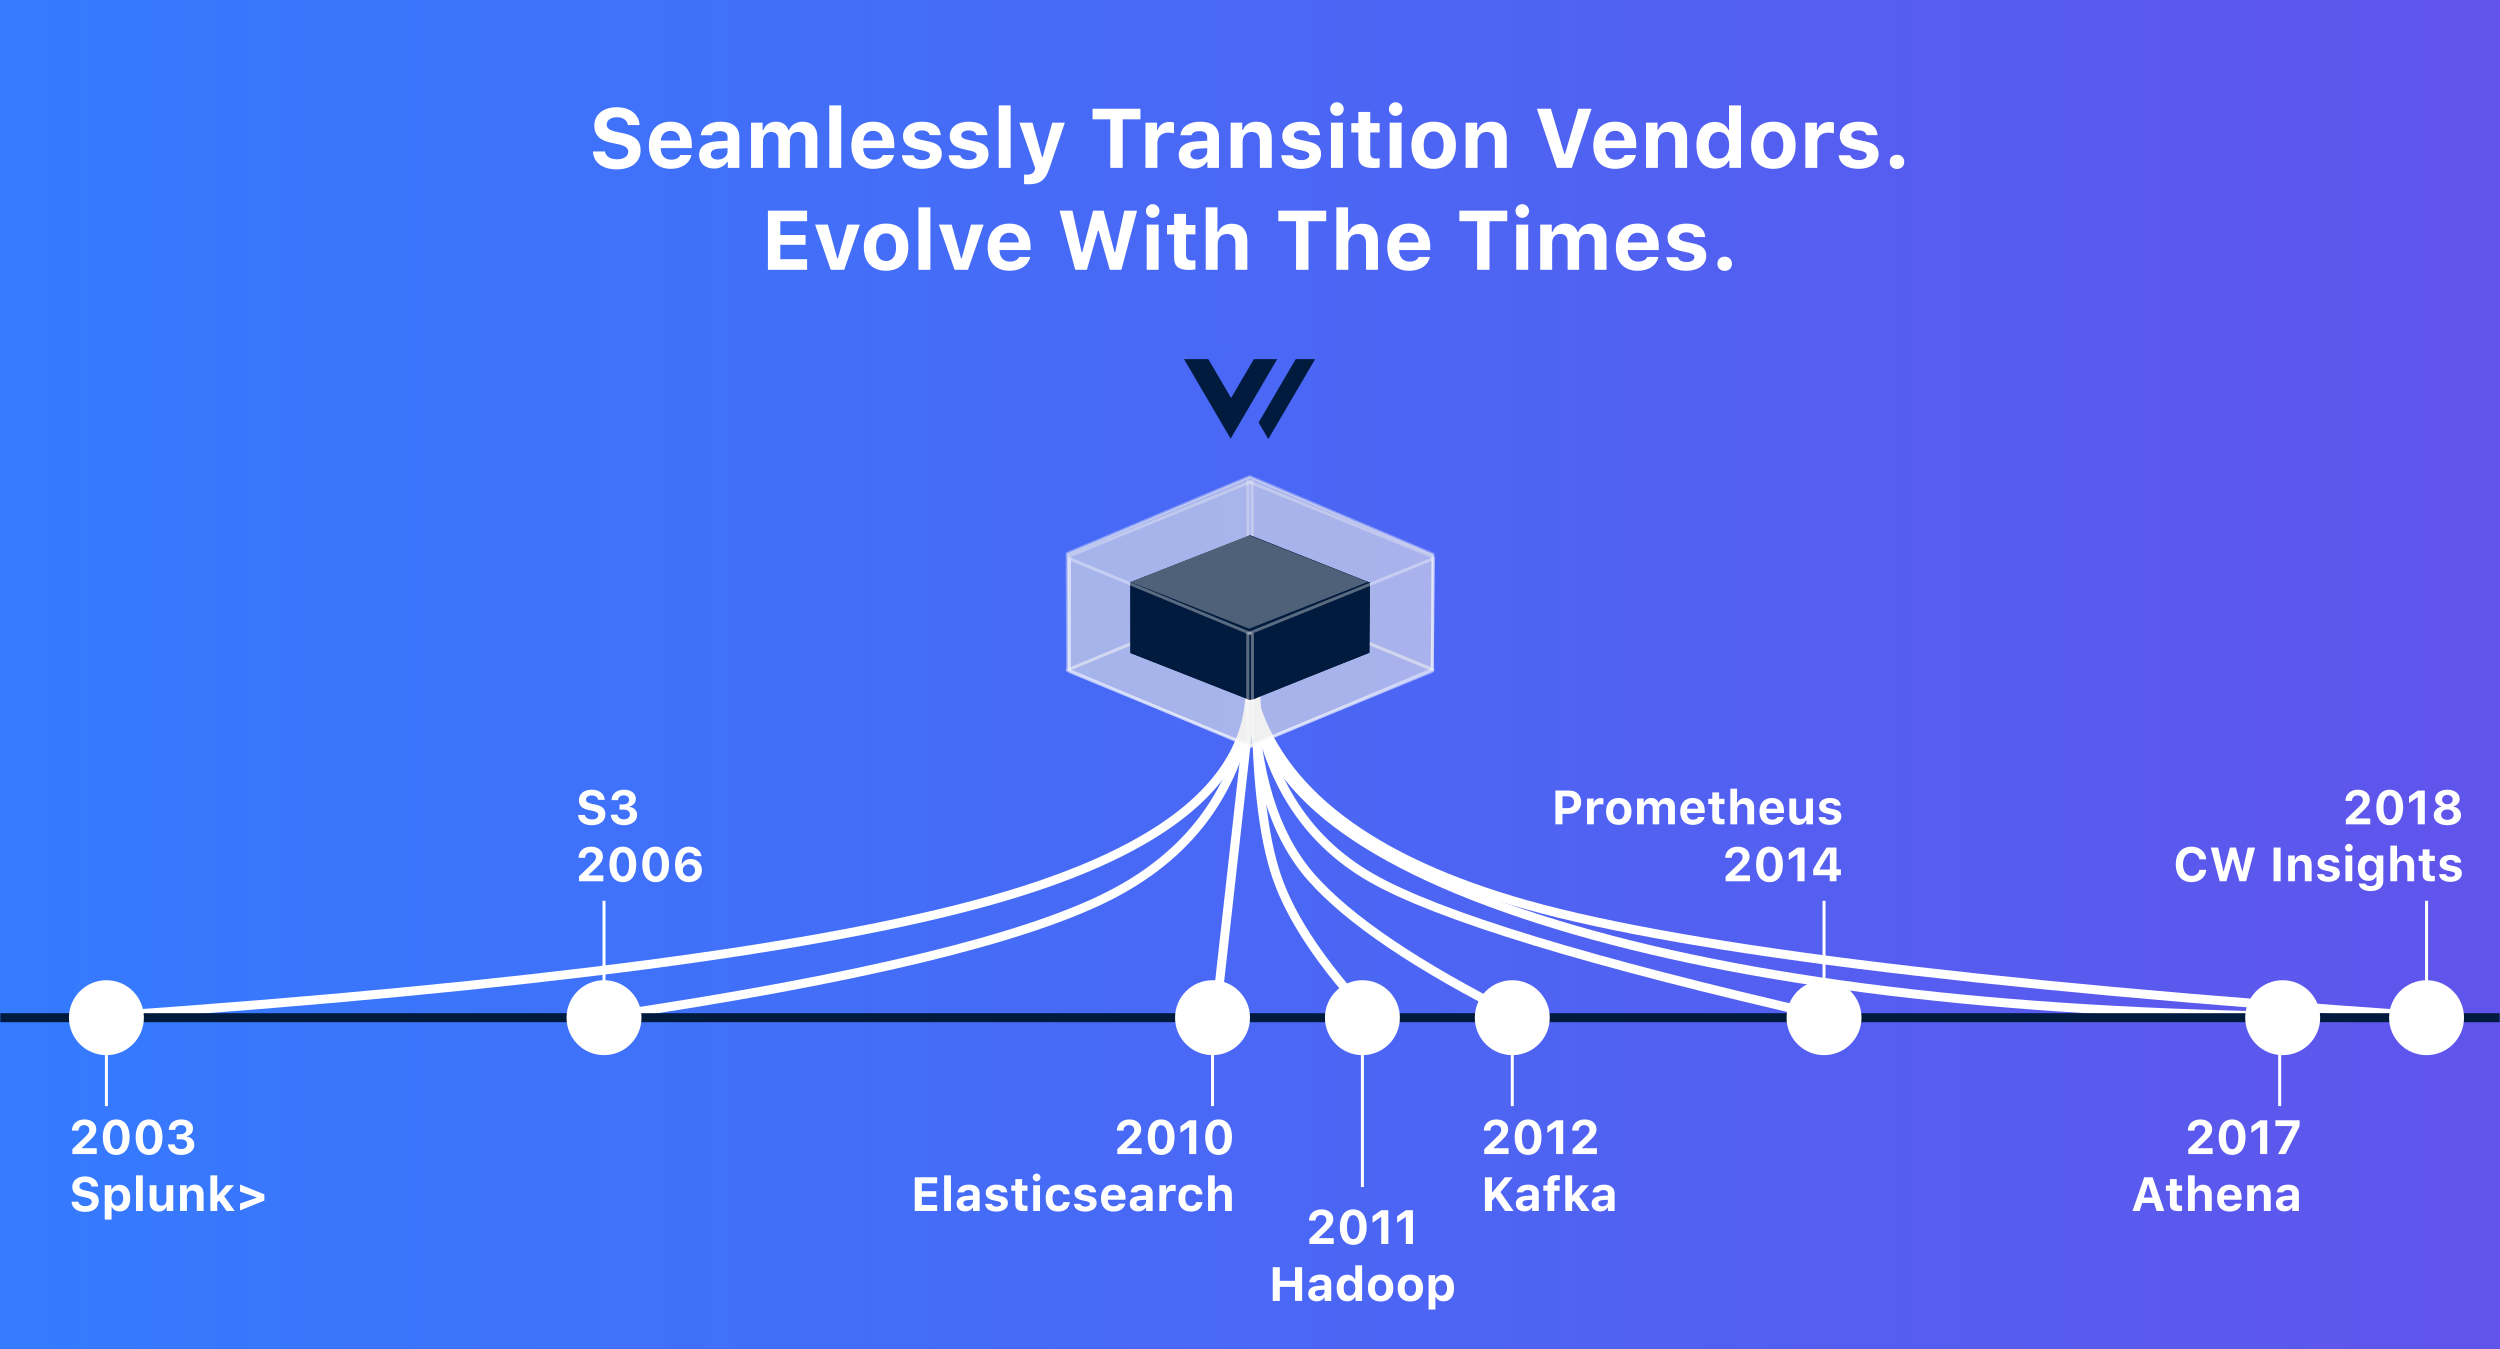 <?xml version="1.0" encoding="UTF-8"?>
<svg width="834px" height="450px" viewBox="0 0 834 450" version="1.1" xmlns="http://www.w3.org/2000/svg" xmlns:xlink="http://www.w3.org/1999/xlink">
    <rect x="0" y="0" width="834" height="450" fill="#333333" stroke="none"/>
    <!-- Generator: Sketch 54.1 (76490) - https://sketchapp.com -->
    <title>Lock-In</title>
    <desc>Created with Sketch.</desc>
    <defs>
        <linearGradient x1="-1.11022302e-14%" y1="50%" x2="100%" y2="50%" id="linearGradient-1">
            <stop stop-color="#347BFF" offset="0%"></stop>
            <stop stop-color="#6054EB" offset="100%"></stop>
        </linearGradient>
        <rect id="path-2" x="0" y="0" width="834" height="450"></rect>
        <linearGradient x1="-1.11022302e-14%" y1="50%" x2="100%" y2="50%" id="linearGradient-4">
            <stop stop-color="#4968F5" offset="0%"></stop>
            <stop stop-color="#4B67F5" offset="100%"></stop>
        </linearGradient>
        <linearGradient x1="-1.11022302e-14%" y1="50%" x2="100%" y2="50%" id="linearGradient-5">
            <stop stop-color="#4968F5" offset="0%"></stop>
            <stop stop-color="#4B67F5" offset="100%"></stop>
        </linearGradient>
        <polygon id="path-6" points="15.69 0.028 23.628 13.586 7.752 13.586"></polygon>
    </defs>
    <g id="Use-Cases:-Lock-In" stroke="none" stroke-width="1" fill="none" fill-rule="evenodd">
        <g id="Custom-Preset">
            <g id="Lock-In">
                <mask id="mask-3" fill="white">
                    <use xlink:href="#path-2"></use>
                </mask>
                <use id="Rectangle" fill="url(#linearGradient-1)" xlink:href="#path-2"></use>
                <g id="Connectors" mask="url(#mask-3)" fill="#FFFFFF" fill-rule="nonzero">
                    <g transform="translate(34.5, 229)">
                        <path d="M168.72,111.484 C251.997,99.123 307.893,85.653 336.51,71.012 C365.39,56.236 381.585,32.567 384.992,0.157 L385.149,-1.335 L382.165,-1.649 L382.008,-0.157 C378.707,31.246 363.12,54.028 335.143,68.341 C306.904,82.79 251.248,96.202 168.28,108.516 L166.796,108.736 L167.236,111.704 L168.72,111.484 Z" id="Line-14"></path>
                        <polygon id="Line-15" points="372.324 112.308 384.983 -1.008 382.002 -1.341 369.343 111.975"></polygon>
                        <path d="M423.599,108.979 C407.809,91.987 397.59,76.725 392.927,63.227 C388.252,49.694 385.933,28.604 386.001,0.004 L386.005,-1.496 L383.005,-1.504 L383.001,-0.004 C382.932,28.903 385.284,50.29 390.091,64.206 C394.91,78.156 405.351,93.749 421.401,111.021 L422.422,112.12 L424.62,110.078 L423.599,108.979 Z" id="Line-16"></path>
                        <path d="M472.174,108.66 C439.118,92.035 416.42,76.703 404.105,62.725 C391.902,48.874 385.512,27.972 385,-0.027 L384.972,-1.527 L381.973,-1.472 L382,0.027 C382.524,28.679 389.121,50.255 401.854,64.708 C414.475,79.034 437.457,94.557 470.826,111.34 L472.166,112.014 L473.514,109.334 L472.174,108.66 Z" id="Line-17"></path>
                        <path d="M382.013,0.198 C386.014,30.31 399.361,51.964 422.024,65.016 C444.439,77.925 495.106,93.381 574.166,111.462 L575.628,111.797 L576.297,108.872 L574.834,108.538 C496.071,90.524 445.586,75.124 423.521,62.417 C401.705,49.852 388.87,29.029 384.987,-0.198 L384.789,-1.684 L381.816,-1.289 L382.013,0.198 Z" id="Line-18"></path>
                        <path d="M382.002,0.072 C383.566,32.773 415.853,59.035 478.492,79.065 C540.757,98.975 623.746,109.781 727.475,111.5 L728.975,111.525 L729.025,108.525 L727.525,108.5 C624.065,106.786 541.353,96.016 479.405,76.208 C417.831,56.518 386.486,31.022 384.998,-0.072 L384.927,-1.57 L381.93,-1.427 L382.002,0.072 Z" id="Line-19"></path>
                        <path d="M381.037,0.332 C388.52,33.295 418.149,57.47 469.681,72.922 C520.887,88.276 622.761,101.124 775.398,111.497 L776.895,111.598 L777.098,108.605 L775.602,108.503 C623.184,98.146 521.466,85.318 470.542,70.048 C419.944,54.876 391.165,31.395 383.963,-0.332 L383.631,-1.795 L380.705,-1.131 L381.037,0.332 Z" id="Line-20"></path>
                        <path d="M0.604,111.496 C142.428,101.665 241.747,88.571 298.62,72.194 C355.941,55.687 384.56,31.663 383.992,-0.027 L383.965,-1.527 L380.965,-1.473 L380.992,0.027 C381.53,29.992 353.958,53.136 297.79,69.311 C241.174,85.614 142.023,98.686 0.396,108.504 L-1.1,108.607 L-0.893,111.6 L0.604,111.496 Z" id="Line-13"></path>
                    </g>
                </g>
                <g id="Box" mask="url(#mask-3)">
                    <g transform="translate(356, 159)">
                        <polygon id="Stroke-1" stroke-opacity="0.352" stroke="#FFFFFF" stroke-width="1" fill="none" stroke-linecap="round" stroke-linejoin="round" points="0 64.567 61.044 90 122.087 64.567 61.044 39.13"></polygon>
                        <polygon id="Stroke-7" stroke-opacity="0.352" stroke="#FFFFFF" stroke-width="1" fill="none" stroke-linecap="round" stroke-linejoin="round" points="60.261 1.565 122.087 26.772 121.787 64.174 60.388 39.24"></polygon>
                        <polygon id="Stroke-9" stroke-opacity="0.352" stroke="#FFFFFF" stroke-width="1" fill="none" stroke-linecap="round" stroke-linejoin="round" points="0.783 26.449 0.783 64.174 61.826 39.206 61.699 1.565"></polygon>
                        <polygon id="Fill-11" stroke="none" fill-opacity="0.6" fill="#E6E6E6" fill-rule="evenodd" points="0.126 64.372 0 25.644 60.915 0 122.087 25.902 121.886 64.282 60.915 90"></polygon>
                        <polygon id="Stroke-13" stroke-opacity="0.352" stroke="#FFFFFF" stroke-width="1" fill="none" stroke-linecap="round" stroke-linejoin="round" points="0.126 64.372 0 25.644 60.915 0 122.087 25.902 121.886 64.282 60.915 90"></polygon>
                        <g id="Vector" stroke="none" stroke-width="1" fill="none" fill-rule="evenodd" transform="translate(21.13, 19.565)">
                            <polygon id="Fill-21" fill="#001B3D" points="0 39.303 39.569 54.888 79.138 39.303 39.569 23.717"></polygon>
                            <polygon id="Fill-22" fill="#001B3D" points="0 15.585 0 39.247 40.601 54.888 40.601 31.428"></polygon>
                            <polygon id="Fill-23" fill="#001B3D" points="40.601 31.306 79.826 15.585 79.633 39.167 40.601 54.888"></polygon>
                            <polygon id="Fill-24" fill="#001B3D" points="39.913 0 79.826 15.823 79.632 39.302 39.995 23.65"></polygon>
                            <polygon id="Fill-25" fill="#001B3D" points="0 15.62 0 39.302 39.913 23.629 39.83 0"></polygon>
                            <polygon id="Fill-26" fill="#001B3D" points="0.083 39.258 0 15.639 39.829 0 79.826 15.797 79.695 39.203 39.829 54.888"></polygon>
                            <polygon id="Fill-21-Copy" fill-opacity="0.307" fill="#FFFFFF" points="0 15.586 39.569 31.171 79.138 15.586 39.569 0"></polygon>
                        </g>
                        <polygon id="Stroke-3" stroke-opacity="0.352" stroke="#FFFFFF" stroke-width="1" fill="none" stroke-linecap="round" stroke-linejoin="round" points="0.783 27.391 0.783 65.084 61.826 90 61.826 52.629"></polygon>
                        <polygon id="Stroke-5" stroke-opacity="0.352" stroke="#FFFFFF" stroke-width="1" fill="none" stroke-linecap="round" stroke-linejoin="round" points="60.261 52.435 122.087 27.391 121.786 64.957 60.261 90"></polygon>
                    </g>
                </g>
                <g id="Timeline" mask="url(#mask-3)">
                    <g transform="translate(-17, 263)">
                        <polygon id="Line-11" fill="#001B3D" fill-rule="nonzero" points="0 78 949 78 949 75 0 75"></polygon>
                        <polygon id="Line-21" fill="#FFFFFF" fill-rule="nonzero" points="52 78.5 52 106 53 106 53 78.5"></polygon>
                        <polygon id="Line-21-Copy" fill="#FFFFFF" fill-rule="nonzero" points="421 78.5 421 106 422 106 422 78.5"></polygon>
                        <polygon id="Line-21-Copy" fill="#FFFFFF" fill-rule="nonzero" points="521 78.5 521 106 522 106 522 78.5"></polygon>
                        <polygon id="Line-21-Copy" fill="#FFFFFF" fill-rule="nonzero" points="777 78.5 777 106 778 106 778 78.5"></polygon>
                        <polygon id="Line-21-Copy" fill="#FFFFFF" fill-rule="nonzero" points="625 37.5 625 67 626 67 626 37.5"></polygon>
                        <polygon id="Line-21-Copy" fill="#FFFFFF" fill-rule="nonzero" points="826 37.5 826 67 827 67 827 37.5"></polygon>
                        <polygon id="Line-21-Copy" fill="#FFFFFF" fill-rule="nonzero" points="471 78.5 471 133 472 133 472 78.5"></polygon>
                        <polygon id="Line-21" fill="#FFFFFF" fill-rule="nonzero" points="218 37.5 218 65 219 65 219 37.5"></polygon>
                        <circle id="Oval" fill="#FFFFFF" fill-rule="evenodd" cx="218.5" cy="76.5" r="12.5"></circle>
                        <circle id="Oval-Copy-4" fill="#FFFFFF" fill-rule="evenodd" cx="421.5" cy="76.5" r="12.5"></circle>
                        <circle id="Oval-Copy-4" fill="#FFFFFF" fill-rule="evenodd" cx="471.5" cy="76.5" r="12.5"></circle>
                        <circle id="Oval-Copy-5" fill="#FFFFFF" fill-rule="evenodd" cx="521.5" cy="76.5" r="12.5"></circle>
                        <circle id="Oval-Copy-5" fill="#FFFFFF" fill-rule="evenodd" cx="625.5" cy="76.5" r="12.5"></circle>
                        <circle id="Oval-Copy-5" fill="#FFFFFF" fill-rule="evenodd" cx="778.5" cy="76.5" r="12.5"></circle>
                        <circle id="Oval-Copy-5" fill="#FFFFFF" fill-rule="evenodd" cx="826.5" cy="76.5" r="12.5"></circle>
                        <circle id="Oval-Copy-3" fill="#FFFFFF" fill-rule="evenodd" cx="52.5" cy="76.5" r="12.5"></circle>
                        <path d="M535.883,0.727 L540.586,0.727 C542.906,0.727 544.492,2.281 544.492,4.625 C544.492,6.945 542.844,8.5 540.469,8.5 L538.242,8.5 L538.242,12 L535.883,12 L535.883,0.727 Z M538.242,2.664 L538.242,6.586 L539.953,6.586 C541.305,6.586 542.094,5.898 542.094,4.633 C542.094,3.352 541.32,2.664 539.961,2.664 L538.242,2.664 Z M546.438,12 L546.438,3.383 L548.641,3.383 L548.641,4.758 L548.781,4.758 C549.008,3.898 549.898,3.242 550.992,3.242 C551.305,3.242 551.688,3.281 551.883,3.352 L551.883,5.422 C551.703,5.352 551.172,5.281 550.805,5.281 C549.562,5.281 548.711,6.016 548.711,7.227 L548.711,12 L546.438,12 Z M557.023,12.188 C554.375,12.188 552.781,10.508 552.781,7.688 C552.781,4.898 554.398,3.195 557.023,3.195 C559.648,3.195 561.266,4.891 561.266,7.688 C561.266,10.508 559.672,12.188 557.023,12.188 Z M557.023,10.328 C558.234,10.328 558.93,9.359 558.93,7.688 C558.93,6.031 558.227,5.055 557.023,5.055 C555.812,5.055 555.117,6.031 555.117,7.688 C555.117,9.367 555.805,10.328 557.023,10.328 Z M563.117,12 L563.117,3.383 L565.32,3.383 L565.32,4.789 L565.461,4.789 C565.812,3.805 566.711,3.195 567.844,3.195 C569.055,3.195 569.883,3.789 570.227,4.789 L570.367,4.789 C570.766,3.828 571.758,3.195 572.961,3.195 C574.68,3.195 575.75,4.312 575.75,6.086 L575.75,12 L573.477,12 L573.477,6.688 C573.477,5.664 573,5.156 572.039,5.156 C571.117,5.156 570.523,5.812 570.523,6.727 L570.523,12 L568.336,12 L568.336,6.594 C568.336,5.68 567.805,5.156 566.914,5.156 C566.023,5.156 565.391,5.852 565.391,6.812 L565.391,12 L563.117,12 Z M581.68,4.938 C580.625,4.938 579.883,5.672 579.805,6.789 L583.477,6.789 C583.43,5.648 582.742,4.938 581.68,4.938 Z M583.523,9.547 L585.641,9.547 C585.305,11.164 583.812,12.188 581.703,12.188 C579.078,12.188 577.531,10.531 577.531,7.734 C577.531,4.93 579.109,3.195 581.672,3.195 C584.211,3.195 585.711,4.812 585.711,7.547 L585.711,8.242 L579.797,8.242 L579.797,8.359 C579.828,9.641 580.578,10.438 581.766,10.438 C582.664,10.438 583.281,10.117 583.523,9.547 Z M588.219,1.336 L590.492,1.336 L590.492,3.469 L592.281,3.469 L592.281,5.258 L590.492,5.258 L590.492,9.133 C590.492,9.883 590.836,10.227 591.609,10.227 C591.906,10.227 592.062,10.219 592.281,10.195 L592.281,11.93 C592,11.984 591.578,12.031 591.141,12.031 C589.047,12.031 588.219,11.352 588.219,9.672 L588.219,5.258 L586.875,5.258 L586.875,3.469 L588.219,3.469 L588.219,1.336 Z M594.25,12 L594.25,0.094 L596.484,0.094 L596.484,4.797 L596.625,4.797 C597.023,3.812 597.961,3.219 599.227,3.219 C601.078,3.219 602.18,4.383 602.18,6.453 L602.18,12 L599.906,12 L599.906,6.992 C599.906,5.797 599.352,5.18 598.32,5.18 C597.18,5.18 596.523,5.938 596.523,7.055 L596.523,12 L594.25,12 Z M608.109,4.938 C607.055,4.938 606.312,5.672 606.234,6.789 L609.906,6.789 C609.859,5.648 609.172,4.938 608.109,4.938 Z M609.953,9.547 L612.07,9.547 C611.734,11.164 610.242,12.188 608.133,12.188 C605.508,12.188 603.961,10.531 603.961,7.734 C603.961,4.93 605.539,3.195 608.102,3.195 C610.641,3.195 612.141,4.812 612.141,7.547 L612.141,8.242 L606.227,8.242 L606.227,8.359 C606.258,9.641 607.008,10.438 608.195,10.438 C609.094,10.438 609.711,10.117 609.953,9.547 Z M621.797,3.383 L621.797,12 L619.594,12 L619.594,10.617 L619.453,10.617 C619.047,11.617 618.242,12.188 616.938,12.188 C615.078,12.188 613.922,11 613.922,9 L613.922,3.383 L616.195,3.383 L616.195,8.414 C616.195,9.602 616.734,10.211 617.781,10.211 C618.914,10.211 619.523,9.5 619.523,8.352 L619.523,3.383 L621.797,3.383 Z M623.883,5.914 C623.883,4.281 625.32,3.195 627.469,3.195 C629.656,3.195 630.945,4.109 631.07,5.758 L628.969,5.758 C628.852,5.203 628.328,4.859 627.484,4.859 C626.672,4.859 626.07,5.227 626.07,5.773 C626.07,6.195 626.438,6.453 627.234,6.633 L628.852,6.984 C630.523,7.352 631.273,8.055 631.273,9.344 C631.273,11.062 629.734,12.188 627.477,12.188 C625.203,12.188 623.828,11.258 623.672,9.602 L625.891,9.602 C626.062,10.188 626.617,10.523 627.523,10.523 C628.406,10.523 629.016,10.156 629.016,9.602 C629.016,9.18 628.688,8.922 627.93,8.758 L626.367,8.406 C624.695,8.039 623.883,7.242 623.883,5.914 Z M592.531,23.172 C592.531,20.961 594.25,19.438 596.719,19.438 C599.109,19.438 600.641,20.82 600.641,22.727 C600.641,24.047 600.062,24.953 598.188,26.711 L595.844,28.898 L595.844,29.039 L600.797,29.039 L600.797,31 L592.664,31 L592.664,29.352 L596.617,25.57 C598.023,24.219 598.328,23.703 598.328,22.945 C598.328,22.047 597.688,21.336 596.586,21.336 C595.438,21.336 594.719,22.094 594.719,23.172 L592.531,23.172 Z M607.297,31.289 C604.508,31.289 602.82,29.086 602.82,25.344 C602.82,21.609 604.523,19.438 607.297,19.438 C610.062,19.438 611.773,21.609 611.773,25.352 C611.773,29.078 610.086,31.289 607.297,31.289 Z M607.297,29.367 C608.594,29.367 609.383,28.016 609.383,25.344 C609.383,22.688 608.586,21.367 607.297,21.367 C606.016,21.367 605.211,22.695 605.211,25.344 C605.211,28.016 606.008,29.367 607.297,29.367 Z M616.641,31 L616.641,22.023 L616.5,22.023 L613.734,23.93 L613.734,21.734 L616.648,19.727 L619,19.727 L619,31 L616.641,31 Z M627.391,31 L627.391,28.961 L621.875,28.961 L621.875,27.047 C623.297,24.516 624.828,22.039 626.336,19.727 L629.641,19.727 L629.641,27 L631.117,27 L631.117,28.961 L629.641,28.961 L629.641,31 L627.391,31 Z M623.992,26.945 L623.992,27.078 L627.445,27.078 L627.445,21.562 L627.32,21.562 C626.219,23.227 625.016,25.148 623.992,26.945 Z" id="Prometheus2014" fill="#FFFFFF" fill-rule="nonzero"></path>
                        <path d="M746.867,114.172 C746.867,111.961 748.586,110.438 751.055,110.438 C753.445,110.438 754.977,111.82 754.977,113.727 C754.977,115.047 754.398,115.953 752.523,117.711 L750.18,119.898 L750.18,120.039 L755.133,120.039 L755.133,122 L747,122 L747,120.352 L750.953,116.57 C752.359,115.219 752.664,114.703 752.664,113.945 C752.664,113.047 752.023,112.336 750.922,112.336 C749.773,112.336 749.055,113.094 749.055,114.172 L746.867,114.172 Z M761.633,122.289 C758.844,122.289 757.156,120.086 757.156,116.344 C757.156,112.609 758.859,110.438 761.633,110.438 C764.398,110.438 766.109,112.609 766.109,116.352 C766.109,120.078 764.422,122.289 761.633,122.289 Z M761.633,120.367 C762.93,120.367 763.719,119.016 763.719,116.344 C763.719,113.688 762.922,112.367 761.633,112.367 C760.352,112.367 759.547,113.695 759.547,116.344 C759.547,119.016 760.344,120.367 761.633,120.367 Z M770.977,122 L770.977,113.023 L770.836,113.023 L768.07,114.93 L768.07,112.734 L770.984,110.727 L773.336,110.727 L773.336,122 L770.977,122 Z M776.961,122 L781.766,112.797 L781.766,112.664 L776.078,112.664 L776.078,110.719 L784.141,110.719 L784.141,112.688 L779.43,122 L776.961,122 Z M736.453,141 L735.602,138.312 L731.641,138.312 L730.773,141 L728.406,141 L732.32,129.727 L735.094,129.727 L739.008,141 L736.453,141 Z M733.562,132.07 L732.148,136.492 L735.102,136.492 L733.703,132.07 L733.562,132.07 Z M740.883,130.336 L743.156,130.336 L743.156,132.469 L744.945,132.469 L744.945,134.258 L743.156,134.258 L743.156,138.133 C743.156,138.883 743.5,139.227 744.273,139.227 C744.57,139.227 744.727,139.219 744.945,139.195 L744.945,140.93 C744.664,140.984 744.242,141.031 743.805,141.031 C741.711,141.031 740.883,140.352 740.883,138.672 L740.883,134.258 L739.539,134.258 L739.539,132.469 L740.883,132.469 L740.883,130.336 Z M746.914,141 L746.914,129.094 L749.148,129.094 L749.148,133.797 L749.289,133.797 C749.688,132.812 750.625,132.219 751.891,132.219 C753.742,132.219 754.844,133.383 754.844,135.453 L754.844,141 L752.57,141 L752.57,135.992 C752.57,134.797 752.016,134.18 750.984,134.18 C749.844,134.18 749.188,134.938 749.188,136.055 L749.188,141 L746.914,141 Z M760.773,133.938 C759.719,133.938 758.977,134.672 758.898,135.789 L762.57,135.789 C762.523,134.648 761.836,133.938 760.773,133.938 Z M762.617,138.547 L764.734,138.547 C764.398,140.164 762.906,141.188 760.797,141.188 C758.172,141.188 756.625,139.531 756.625,136.734 C756.625,133.93 758.203,132.195 760.766,132.195 C763.305,132.195 764.805,133.812 764.805,136.547 L764.805,137.242 L758.891,137.242 L758.891,137.359 C758.922,138.641 759.672,139.438 760.859,139.438 C761.758,139.438 762.375,139.117 762.617,138.547 Z M766.664,141 L766.664,132.383 L768.867,132.383 L768.867,133.766 L769.008,133.766 C769.406,132.797 770.281,132.195 771.555,132.195 C773.469,132.195 774.5,133.367 774.5,135.43 L774.5,141 L772.227,141 L772.227,135.969 C772.227,134.781 771.719,134.156 770.641,134.156 C769.586,134.156 768.938,134.898 768.938,136.031 L768.938,141 L766.664,141 Z M779.812,139.422 C780.867,139.422 781.664,138.75 781.664,137.875 L781.664,137.242 L779.922,137.352 C778.945,137.422 778.469,137.773 778.469,138.391 C778.469,139.031 779.023,139.422 779.812,139.422 Z M779.062,141.133 C777.406,141.133 776.242,140.117 776.242,138.539 C776.242,136.977 777.438,136.07 779.578,135.945 L781.664,135.82 L781.664,135.117 C781.664,134.398 781.148,133.992 780.211,133.992 C779.391,133.992 778.844,134.273 778.656,134.789 L776.562,134.789 C776.711,133.195 778.172,132.195 780.336,132.195 C782.617,132.195 783.906,133.273 783.906,135.117 L783.906,141 L781.703,141 L781.703,139.875 L781.562,139.875 C781.117,140.664 780.18,141.133 779.062,141.133 Z" id="2017Athena" fill="#FFFFFF" fill-rule="nonzero"></path>
                        <path d="M799.445,4.172 C799.445,1.961 801.164,0.438 803.633,0.438 C806.023,0.438 807.555,1.82 807.555,3.727 C807.555,5.047 806.977,5.953 805.102,7.711 L802.758,9.898 L802.758,10.039 L807.711,10.039 L807.711,12 L799.578,12 L799.578,10.352 L803.531,6.57 C804.938,5.219 805.242,4.703 805.242,3.945 C805.242,3.047 804.602,2.336 803.5,2.336 C802.352,2.336 801.633,3.094 801.633,4.172 L799.445,4.172 Z M814.211,12.289 C811.422,12.289 809.734,10.086 809.734,6.344 C809.734,2.609 811.438,0.438 814.211,0.438 C816.977,0.438 818.688,2.609 818.688,6.352 C818.688,10.078 817,12.289 814.211,12.289 Z M814.211,10.367 C815.508,10.367 816.297,9.016 816.297,6.344 C816.297,3.688 815.5,2.367 814.211,2.367 C812.93,2.367 812.125,3.695 812.125,6.344 C812.125,9.016 812.922,10.367 814.211,10.367 Z M823.555,12 L823.555,3.023 L823.414,3.023 L820.648,4.93 L820.648,2.734 L823.562,0.727 L825.914,0.727 L825.914,12 L823.555,12 Z M833.445,12.289 C830.734,12.289 828.898,10.953 828.898,8.992 C828.898,7.578 829.875,6.445 831.383,6.109 L831.383,5.969 C830.156,5.688 829.352,4.711 829.352,3.516 C829.352,1.719 831.055,0.438 833.453,0.438 C835.844,0.438 837.547,1.719 837.547,3.516 C837.547,4.719 836.75,5.68 835.516,5.969 L835.516,6.109 C837.016,6.391 838.008,7.531 838.008,8.969 C838.008,10.945 836.156,12.289 833.445,12.289 Z M833.445,10.508 C834.688,10.508 835.547,9.797 835.547,8.773 C835.547,7.742 834.688,7.031 833.445,7.031 C832.211,7.031 831.352,7.742 831.352,8.773 C831.352,9.797 832.211,10.508 833.445,10.508 Z M833.445,5.289 C834.492,5.289 835.219,4.648 835.219,3.742 C835.219,2.828 834.492,2.188 833.445,2.188 C832.398,2.188 831.68,2.828 831.68,3.742 C831.68,4.648 832.406,5.289 833.445,5.289 Z M748.117,31.289 C744.852,31.289 742.828,29.031 742.828,25.359 C742.828,21.695 744.844,19.438 748.117,19.438 C750.789,19.438 752.836,21.211 753.008,23.664 L750.711,23.664 C750.484,22.367 749.461,21.516 748.117,21.516 C746.344,21.516 745.242,22.984 745.242,25.359 C745.242,27.734 746.344,29.211 748.125,29.211 C749.477,29.211 750.492,28.414 750.719,27.172 L753.016,27.172 C752.82,29.609 750.836,31.289 748.117,31.289 Z M761.828,23.539 L759.719,31 L757.492,31 L754.508,19.727 L756.961,19.727 L758.719,27.672 L758.844,27.672 L760.898,19.727 L762.891,19.727 L764.984,27.672 L765.109,27.672 L766.852,19.727 L769.289,19.727 L766.297,31 L764.086,31 L761.953,23.539 L761.828,23.539 Z M777.82,31 L775.461,31 L775.461,19.727 L777.82,19.727 L777.82,31 Z M780.328,31 L780.328,22.383 L782.531,22.383 L782.531,23.766 L782.672,23.766 C783.07,22.797 783.945,22.195 785.219,22.195 C787.133,22.195 788.164,23.367 788.164,25.43 L788.164,31 L785.891,31 L785.891,25.969 C785.891,24.781 785.383,24.156 784.305,24.156 C783.25,24.156 782.602,24.898 782.602,26.031 L782.602,31 L780.328,31 Z M790.172,24.914 C790.172,23.281 791.609,22.195 793.758,22.195 C795.945,22.195 797.234,23.109 797.359,24.758 L795.258,24.758 C795.141,24.203 794.617,23.859 793.773,23.859 C792.961,23.859 792.359,24.227 792.359,24.773 C792.359,25.195 792.727,25.453 793.523,25.633 L795.141,25.984 C796.812,26.352 797.562,27.055 797.562,28.344 C797.562,30.062 796.023,31.188 793.766,31.188 C791.492,31.188 790.117,30.258 789.961,28.602 L792.18,28.602 C792.352,29.188 792.906,29.523 793.812,29.523 C794.695,29.523 795.305,29.156 795.305,28.602 C795.305,28.18 794.977,27.922 794.219,27.758 L792.656,27.406 C790.984,27.039 790.172,26.242 790.172,24.914 Z M799.445,31 L799.445,22.383 L801.719,22.383 L801.719,31 L799.445,31 Z M800.586,21.094 C799.883,21.094 799.297,20.516 799.297,19.789 C799.297,19.062 799.883,18.492 800.586,18.492 C801.297,18.492 801.875,19.062 801.875,19.789 C801.875,20.516 801.297,21.094 800.586,21.094 Z M807.844,29.078 C809.078,29.078 809.812,28.133 809.812,26.617 C809.812,25.102 809.07,24.148 807.844,24.148 C806.617,24.148 805.906,25.102 805.906,26.609 C805.906,28.133 806.609,29.078 807.844,29.078 Z M807.812,34.266 C805.523,34.266 804.008,33.258 803.867,31.742 L806.117,31.742 C806.234,32.273 806.875,32.609 807.859,32.609 C809.078,32.609 809.789,32.047 809.789,31.078 L809.789,29.484 L809.648,29.484 C809.172,30.391 808.266,30.875 807.055,30.875 C804.906,30.875 803.57,29.211 803.57,26.617 C803.57,23.945 804.914,22.242 807.102,22.242 C808.266,22.242 809.258,22.82 809.719,23.766 L809.859,23.766 L809.859,22.383 L812.062,22.383 L812.062,30.969 C812.062,32.992 810.414,34.266 807.812,34.266 Z M814.422,31 L814.422,19.094 L816.656,19.094 L816.656,23.797 L816.797,23.797 C817.195,22.812 818.133,22.219 819.398,22.219 C821.25,22.219 822.352,23.383 822.352,25.453 L822.352,31 L820.078,31 L820.078,25.992 C820.078,24.797 819.523,24.18 818.492,24.18 C817.352,24.18 816.695,24.938 816.695,26.055 L816.695,31 L814.422,31 Z M825.203,20.336 L827.477,20.336 L827.477,22.469 L829.266,22.469 L829.266,24.258 L827.477,24.258 L827.477,28.133 C827.477,28.883 827.82,29.227 828.594,29.227 C828.891,29.227 829.047,29.219 829.266,29.195 L829.266,30.93 C828.984,30.984 828.562,31.031 828.125,31.031 C826.031,31.031 825.203,30.352 825.203,28.672 L825.203,24.258 L823.859,24.258 L823.859,22.469 L825.203,22.469 L825.203,20.336 Z M830.883,24.914 C830.883,23.281 832.32,22.195 834.469,22.195 C836.656,22.195 837.945,23.109 838.07,24.758 L835.969,24.758 C835.852,24.203 835.328,23.859 834.484,23.859 C833.672,23.859 833.07,24.227 833.07,24.773 C833.07,25.195 833.438,25.453 834.234,25.633 L835.852,25.984 C837.523,26.352 838.273,27.055 838.273,28.344 C838.273,30.062 836.734,31.188 834.477,31.188 C832.203,31.188 830.828,30.258 830.672,28.602 L832.891,28.602 C833.062,29.188 833.617,29.523 834.523,29.523 C835.406,29.523 836.016,29.156 836.016,28.602 C836.016,28.18 835.688,27.922 834.93,27.758 L833.367,27.406 C831.695,27.039 830.883,26.242 830.883,24.914 Z" id="2018CWInsights" fill="#FFFFFF" fill-rule="nonzero"></path>
                        <path d="M209.859,8.867 L212.141,8.867 C212.25,9.781 213.172,10.367 214.5,10.367 C215.727,10.367 216.594,9.773 216.594,8.922 C216.594,8.203 216.031,7.789 214.648,7.492 L213.18,7.18 C211.125,6.75 210.117,5.68 210.117,3.961 C210.117,1.836 211.828,0.438 214.43,0.438 C216.914,0.438 218.672,1.828 218.742,3.836 L216.523,3.836 C216.414,2.945 215.586,2.352 214.445,2.352 C213.266,2.352 212.484,2.898 212.484,3.758 C212.484,4.453 213.023,4.852 214.344,5.133 L215.703,5.422 C217.969,5.898 218.945,6.875 218.945,8.625 C218.945,10.898 217.203,12.289 214.375,12.289 C211.688,12.289 209.945,10.969 209.859,8.867 Z M223.664,7.086 L223.664,5.359 L225.07,5.359 C226.141,5.359 226.867,4.727 226.867,3.805 C226.867,2.961 226.203,2.32 225.102,2.32 C223.961,2.32 223.258,2.906 223.18,3.914 L221,3.914 C221.078,1.836 222.68,0.438 225.219,0.438 C227.719,0.438 229.109,1.82 229.102,3.469 C229.094,4.836 228.234,5.734 227.023,6.031 L227.023,6.18 C228.594,6.406 229.547,7.406 229.547,8.914 C229.547,10.891 227.688,12.289 225.141,12.289 C222.594,12.289 220.859,10.898 220.758,8.766 L223.016,8.766 C223.086,9.719 223.898,10.328 225.109,10.328 C226.305,10.328 227.141,9.68 227.141,8.703 C227.141,7.703 226.359,7.086 225.094,7.086 L223.664,7.086 Z M210.008,23.172 C210.008,20.961 211.727,19.438 214.195,19.438 C216.586,19.438 218.117,20.82 218.117,22.727 C218.117,24.047 217.539,24.953 215.664,26.711 L213.32,28.898 L213.32,29.039 L218.273,29.039 L218.273,31 L210.141,31 L210.141,29.352 L214.094,25.57 C215.5,24.219 215.805,23.703 215.805,22.945 C215.805,22.047 215.164,21.336 214.062,21.336 C212.914,21.336 212.195,22.094 212.195,23.172 L210.008,23.172 Z M224.773,31.289 C221.984,31.289 220.297,29.086 220.297,25.344 C220.297,21.609 222,19.438 224.773,19.438 C227.539,19.438 229.25,21.609 229.25,25.352 C229.25,29.078 227.562,31.289 224.773,31.289 Z M224.773,29.367 C226.07,29.367 226.859,28.016 226.859,25.344 C226.859,22.688 226.062,21.367 224.773,21.367 C223.492,21.367 222.688,22.695 222.688,25.344 C222.688,28.016 223.484,29.367 224.773,29.367 Z M235.727,31.289 C232.938,31.289 231.25,29.086 231.25,25.344 C231.25,21.609 232.953,19.438 235.727,19.438 C238.492,19.438 240.203,21.609 240.203,25.352 C240.203,29.078 238.516,31.289 235.727,31.289 Z M235.727,29.367 C237.023,29.367 237.812,28.016 237.812,25.344 C237.812,22.688 237.016,21.367 235.727,21.367 C234.445,21.367 233.641,22.695 233.641,25.344 C233.641,28.016 234.438,29.367 235.727,29.367 Z M246.844,31.289 C244.141,31.289 242.18,29.359 242.18,25.445 C242.18,21.703 243.984,19.438 246.867,19.438 C249.086,19.438 250.734,20.727 251.008,22.609 L248.672,22.609 C248.492,21.844 247.812,21.375 246.898,21.375 C245.336,21.375 244.43,22.766 244.43,25.203 L244.57,25.203 C245.086,24.148 246.133,23.555 247.445,23.555 C249.586,23.555 251.156,25.133 251.156,27.281 C251.156,29.625 249.367,31.289 246.844,31.289 Z M246.82,29.352 C247.992,29.352 248.867,28.477 248.867,27.336 C248.867,26.164 248.039,25.328 246.828,25.328 C245.617,25.328 244.781,26.172 244.781,27.305 C244.781,28.461 245.648,29.352 246.82,29.352 Z" id="S32006" fill="#FFFFFF" fill-rule="nonzero"></path>
                        <path d="M389.594,114.172 C389.594,111.961 391.312,110.438 393.781,110.438 C396.172,110.438 397.703,111.82 397.703,113.727 C397.703,115.047 397.125,115.953 395.25,117.711 L392.906,119.898 L392.906,120.039 L397.859,120.039 L397.859,122 L389.727,122 L389.727,120.352 L393.68,116.57 C395.086,115.219 395.391,114.703 395.391,113.945 C395.391,113.047 394.75,112.336 393.648,112.336 C392.5,112.336 391.781,113.094 391.781,114.172 L389.594,114.172 Z M404.359,122.289 C401.57,122.289 399.883,120.086 399.883,116.344 C399.883,112.609 401.586,110.438 404.359,110.438 C407.125,110.438 408.836,112.609 408.836,116.352 C408.836,120.078 407.148,122.289 404.359,122.289 Z M404.359,120.367 C405.656,120.367 406.445,119.016 406.445,116.344 C406.445,113.688 405.648,112.367 404.359,112.367 C403.078,112.367 402.273,113.695 402.273,116.344 C402.273,119.016 403.07,120.367 404.359,120.367 Z M413.703,122 L413.703,113.023 L413.562,113.023 L410.797,114.93 L410.797,112.734 L413.711,110.727 L416.062,110.727 L416.062,122 L413.703,122 Z M423.523,122.289 C420.734,122.289 419.047,120.086 419.047,116.344 C419.047,112.609 420.75,110.438 423.523,110.438 C426.289,110.438 428,112.609 428,116.352 C428,120.078 426.312,122.289 423.523,122.289 Z M423.523,120.367 C424.82,120.367 425.609,119.016 425.609,116.344 C425.609,113.688 424.812,112.367 423.523,112.367 C422.242,112.367 421.438,113.695 421.438,116.344 C421.438,119.016 422.234,120.367 423.523,120.367 Z M329.633,138.984 L329.633,141 L322.164,141 L322.164,129.727 L329.633,129.727 L329.633,131.742 L324.523,131.742 L324.523,134.375 L329.344,134.375 L329.344,136.242 L324.523,136.242 L324.523,138.984 L329.633,138.984 Z M331.969,141 L331.969,129.094 L334.242,129.094 L334.242,141 L331.969,141 Z M339.711,139.422 C340.766,139.422 341.562,138.75 341.562,137.875 L341.562,137.242 L339.82,137.352 C338.844,137.422 338.367,137.773 338.367,138.391 C338.367,139.031 338.922,139.422 339.711,139.422 Z M338.961,141.133 C337.305,141.133 336.141,140.117 336.141,138.539 C336.141,136.977 337.336,136.07 339.477,135.945 L341.562,135.82 L341.562,135.117 C341.562,134.398 341.047,133.992 340.109,133.992 C339.289,133.992 338.742,134.273 338.555,134.789 L336.461,134.789 C336.609,133.195 338.07,132.195 340.234,132.195 C342.516,132.195 343.805,133.273 343.805,135.117 L343.805,141 L341.602,141 L341.602,139.875 L341.461,139.875 C341.016,140.664 340.078,141.133 338.961,141.133 Z M345.844,134.914 C345.844,133.281 347.281,132.195 349.43,132.195 C351.617,132.195 352.906,133.109 353.031,134.758 L350.93,134.758 C350.812,134.203 350.289,133.859 349.445,133.859 C348.633,133.859 348.031,134.227 348.031,134.773 C348.031,135.195 348.398,135.453 349.195,135.633 L350.812,135.984 C352.484,136.352 353.234,137.055 353.234,138.344 C353.234,140.062 351.695,141.188 349.438,141.188 C347.164,141.188 345.789,140.258 345.633,138.602 L347.852,138.602 C348.023,139.188 348.578,139.523 349.484,139.523 C350.367,139.523 350.977,139.156 350.977,138.602 C350.977,138.18 350.648,137.922 349.891,137.758 L348.328,137.406 C346.656,137.039 345.844,136.242 345.844,134.914 Z M355.711,130.336 L357.984,130.336 L357.984,132.469 L359.773,132.469 L359.773,134.258 L357.984,134.258 L357.984,138.133 C357.984,138.883 358.328,139.227 359.102,139.227 C359.398,139.227 359.555,139.219 359.773,139.195 L359.773,140.93 C359.492,140.984 359.07,141.031 358.633,141.031 C356.539,141.031 355.711,140.352 355.711,138.672 L355.711,134.258 L354.367,134.258 L354.367,132.469 L355.711,132.469 L355.711,130.336 Z M361.68,141 L361.68,132.383 L363.953,132.383 L363.953,141 L361.68,141 Z M362.82,131.094 C362.117,131.094 361.531,130.516 361.531,129.789 C361.531,129.062 362.117,128.492 362.82,128.492 C363.531,128.492 364.109,129.062 364.109,129.789 C364.109,130.516 363.531,131.094 362.82,131.094 Z M373.875,135.422 L371.75,135.422 C371.594,134.602 371.008,134.062 370.039,134.062 C368.812,134.062 368.125,134.977 368.125,136.672 C368.125,138.391 368.82,139.32 370.039,139.32 C370.969,139.32 371.578,138.867 371.75,138.016 L373.875,138.016 C373.688,139.945 372.281,141.188 370.039,141.188 C367.352,141.188 365.828,139.562 365.828,136.672 C365.828,133.812 367.344,132.195 370.039,132.195 C372.32,132.195 373.688,133.461 373.875,135.422 Z M375.453,134.914 C375.453,133.281 376.891,132.195 379.039,132.195 C381.227,132.195 382.516,133.109 382.641,134.758 L380.539,134.758 C380.422,134.203 379.898,133.859 379.055,133.859 C378.242,133.859 377.641,134.227 377.641,134.773 C377.641,135.195 378.008,135.453 378.805,135.633 L380.422,135.984 C382.094,136.352 382.844,137.055 382.844,138.344 C382.844,140.062 381.305,141.188 379.047,141.188 C376.773,141.188 375.398,140.258 375.242,138.602 L377.461,138.602 C377.633,139.188 378.188,139.523 379.094,139.523 C379.977,139.523 380.586,139.156 380.586,138.602 C380.586,138.18 380.258,137.922 379.5,137.758 L377.938,137.406 C376.266,137.039 375.453,136.242 375.453,134.914 Z M388.438,133.938 C387.383,133.938 386.641,134.672 386.562,135.789 L390.234,135.789 C390.188,134.648 389.5,133.938 388.438,133.938 Z M390.281,138.547 L392.398,138.547 C392.062,140.164 390.57,141.188 388.461,141.188 C385.836,141.188 384.289,139.531 384.289,136.734 C384.289,133.93 385.867,132.195 388.43,132.195 C390.969,132.195 392.469,133.812 392.469,136.547 L392.469,137.242 L386.555,137.242 L386.555,137.359 C386.586,138.641 387.336,139.438 388.523,139.438 C389.422,139.438 390.039,139.117 390.281,138.547 Z M397.438,139.422 C398.492,139.422 399.289,138.75 399.289,137.875 L399.289,137.242 L397.547,137.352 C396.57,137.422 396.094,137.773 396.094,138.391 C396.094,139.031 396.648,139.422 397.438,139.422 Z M396.688,141.133 C395.031,141.133 393.867,140.117 393.867,138.539 C393.867,136.977 395.062,136.07 397.203,135.945 L399.289,135.82 L399.289,135.117 C399.289,134.398 398.773,133.992 397.836,133.992 C397.016,133.992 396.469,134.273 396.281,134.789 L394.188,134.789 C394.336,133.195 395.797,132.195 397.961,132.195 C400.242,132.195 401.531,133.273 401.531,135.117 L401.531,141 L399.328,141 L399.328,139.875 L399.188,139.875 C398.742,140.664 397.805,141.133 396.688,141.133 Z M403.766,141 L403.766,132.383 L405.969,132.383 L405.969,133.758 L406.109,133.758 C406.336,132.898 407.227,132.242 408.32,132.242 C408.633,132.242 409.016,132.281 409.211,132.352 L409.211,134.422 C409.031,134.352 408.5,134.281 408.133,134.281 C406.891,134.281 406.039,135.016 406.039,136.227 L406.039,141 L403.766,141 Z M418.156,135.422 L416.031,135.422 C415.875,134.602 415.289,134.062 414.32,134.062 C413.094,134.062 412.406,134.977 412.406,136.672 C412.406,138.391 413.102,139.32 414.32,139.32 C415.25,139.32 415.859,138.867 416.031,138.016 L418.156,138.016 C417.969,139.945 416.562,141.188 414.32,141.188 C411.633,141.188 410.109,139.562 410.109,136.672 C410.109,133.812 411.625,132.195 414.32,132.195 C416.602,132.195 417.969,133.461 418.156,135.422 Z M420.008,141 L420.008,129.094 L422.242,129.094 L422.242,133.797 L422.383,133.797 C422.781,132.812 423.719,132.219 424.984,132.219 C426.836,132.219 427.938,133.383 427.938,135.453 L427.938,141 L425.664,141 L425.664,135.992 C425.664,134.797 425.109,134.18 424.078,134.18 C422.938,134.18 422.281,134.938 422.281,136.055 L422.281,141 L420.008,141 Z" id="2010Elasticsearch" fill="#FFFFFF" fill-rule="nonzero"></path>
                        <path d="M453.672,144.172 C453.672,141.961 455.391,140.438 457.859,140.438 C460.25,140.438 461.781,141.82 461.781,143.727 C461.781,145.047 461.203,145.953 459.328,147.711 L456.984,149.898 L456.984,150.039 L461.938,150.039 L461.938,152 L453.805,152 L453.805,150.352 L457.758,146.57 C459.164,145.219 459.469,144.703 459.469,143.945 C459.469,143.047 458.828,142.336 457.727,142.336 C456.578,142.336 455.859,143.094 455.859,144.172 L453.672,144.172 Z M468.438,152.289 C465.648,152.289 463.961,150.086 463.961,146.344 C463.961,142.609 465.664,140.438 468.438,140.438 C471.203,140.438 472.914,142.609 472.914,146.352 C472.914,150.078 471.227,152.289 468.438,152.289 Z M468.438,150.367 C469.734,150.367 470.523,149.016 470.523,146.344 C470.523,143.688 469.727,142.367 468.438,142.367 C467.156,142.367 466.352,143.695 466.352,146.344 C466.352,149.016 467.148,150.367 468.438,150.367 Z M477.781,152 L477.781,143.023 L477.641,143.023 L474.875,144.93 L474.875,142.734 L477.789,140.727 L480.141,140.727 L480.141,152 L477.781,152 Z M485.992,152 L485.992,143.023 L485.852,143.023 L483.086,144.93 L483.086,142.734 L486,140.727 L488.352,140.727 L488.352,152 L485.992,152 Z M451.383,171 L449.023,171 L449.023,166.289 L443.945,166.289 L443.945,171 L441.586,171 L441.586,159.727 L443.945,159.727 L443.945,164.273 L449.023,164.273 L449.023,159.727 L451.383,159.727 L451.383,171 Z M457,169.422 C458.055,169.422 458.852,168.75 458.852,167.875 L458.852,167.242 L457.109,167.352 C456.133,167.422 455.656,167.773 455.656,168.391 C455.656,169.031 456.211,169.422 457,169.422 Z M456.25,171.133 C454.594,171.133 453.43,170.117 453.43,168.539 C453.43,166.977 454.625,166.07 456.766,165.945 L458.852,165.82 L458.852,165.117 C458.852,164.398 458.336,163.992 457.398,163.992 C456.578,163.992 456.031,164.273 455.844,164.789 L453.75,164.789 C453.898,163.195 455.359,162.195 457.523,162.195 C459.805,162.195 461.094,163.273 461.094,165.117 L461.094,171 L458.891,171 L458.891,169.875 L458.75,169.875 C458.305,170.664 457.367,171.133 456.25,171.133 Z M466.414,171.133 C464.242,171.133 462.906,169.43 462.906,166.68 C462.906,163.938 464.25,162.242 466.414,162.242 C467.578,162.242 468.539,162.805 468.984,163.758 L469.117,163.758 L469.117,159.094 L471.391,159.094 L471.391,171 L469.188,171 L469.188,169.648 L469.047,169.648 C468.586,170.578 467.609,171.133 466.414,171.133 Z M467.188,164.148 C465.977,164.148 465.242,165.109 465.242,166.688 C465.242,168.281 465.969,169.234 467.188,169.234 C468.406,169.234 469.141,168.273 469.141,166.695 C469.141,165.125 468.398,164.148 467.188,164.148 Z M477.57,171.188 C474.922,171.188 473.328,169.508 473.328,166.688 C473.328,163.898 474.945,162.195 477.57,162.195 C480.195,162.195 481.812,163.891 481.812,166.688 C481.812,169.508 480.219,171.188 477.57,171.188 Z M477.57,169.328 C478.781,169.328 479.477,168.359 479.477,166.688 C479.477,165.031 478.773,164.055 477.57,164.055 C476.359,164.055 475.664,165.031 475.664,166.688 C475.664,168.367 476.352,169.328 477.57,169.328 Z M487.484,171.188 C484.836,171.188 483.242,169.508 483.242,166.688 C483.242,163.898 484.859,162.195 487.484,162.195 C490.109,162.195 491.727,163.891 491.727,166.688 C491.727,169.508 490.133,171.188 487.484,171.188 Z M487.484,169.328 C488.695,169.328 489.391,168.359 489.391,166.688 C489.391,165.031 488.688,164.055 487.484,164.055 C486.273,164.055 485.578,165.031 485.578,166.688 C485.578,168.367 486.266,169.328 487.484,169.328 Z M498.555,162.242 C500.734,162.242 502.07,163.898 502.07,166.688 C502.07,169.469 500.75,171.133 498.594,171.133 C497.359,171.133 496.414,170.594 495.992,169.68 L495.852,169.68 L495.852,173.859 L493.578,173.859 L493.578,162.383 L495.781,162.383 L495.781,163.797 L495.922,163.797 C496.391,162.828 497.367,162.242 498.555,162.242 Z M497.781,169.234 C499.008,169.234 499.734,168.281 499.734,166.688 C499.734,165.109 499,164.148 497.789,164.148 C496.578,164.148 495.828,165.117 495.828,166.695 C495.828,168.273 496.578,169.234 497.781,169.234 Z" id="2011Hadoop" fill="#FFFFFF" fill-rule="nonzero"></path>
                        <path d="M512.008,114.172 C512.008,111.961 513.727,110.438 516.195,110.438 C518.586,110.438 520.117,111.82 520.117,113.727 C520.117,115.047 519.539,115.953 517.664,117.711 L515.32,119.898 L515.32,120.039 L520.273,120.039 L520.273,122 L512.141,122 L512.141,120.352 L516.094,116.57 C517.5,115.219 517.805,114.703 517.805,113.945 C517.805,113.047 517.164,112.336 516.062,112.336 C514.914,112.336 514.195,113.094 514.195,114.172 L512.008,114.172 Z M526.773,122.289 C523.984,122.289 522.297,120.086 522.297,116.344 C522.297,112.609 524,110.438 526.773,110.438 C529.539,110.438 531.25,112.609 531.25,116.352 C531.25,120.078 529.562,122.289 526.773,122.289 Z M526.773,120.367 C528.07,120.367 528.859,119.016 528.859,116.344 C528.859,113.688 528.062,112.367 526.773,112.367 C525.492,112.367 524.688,113.695 524.688,116.344 C524.688,119.016 525.484,120.367 526.773,120.367 Z M536.117,122 L536.117,113.023 L535.977,113.023 L533.211,114.93 L533.211,112.734 L536.125,110.727 L538.477,110.727 L538.477,122 L536.117,122 Z M541.469,114.172 C541.469,111.961 543.188,110.438 545.656,110.438 C548.047,110.438 549.578,111.82 549.578,113.727 C549.578,115.047 549,115.953 547.125,117.711 L544.781,119.898 L544.781,120.039 L549.734,120.039 L549.734,122 L541.602,122 L541.602,120.352 L545.555,116.57 C546.961,115.219 547.266,114.703 547.266,113.945 C547.266,113.047 546.625,112.336 545.523,112.336 C544.375,112.336 543.656,113.094 543.656,114.172 L541.469,114.172 Z M514.727,141 L512.367,141 L512.367,129.727 L514.727,129.727 L514.727,134.75 L514.867,134.75 L519.031,129.727 L521.656,129.727 L517.547,134.672 L521.945,141 L519.117,141 L515.844,136.281 L514.727,137.602 L514.727,141 Z M526.25,139.422 C527.305,139.422 528.102,138.75 528.102,137.875 L528.102,137.242 L526.359,137.352 C525.383,137.422 524.906,137.773 524.906,138.391 C524.906,139.031 525.461,139.422 526.25,139.422 Z M525.5,141.133 C523.844,141.133 522.68,140.117 522.68,138.539 C522.68,136.977 523.875,136.07 526.016,135.945 L528.102,135.82 L528.102,135.117 C528.102,134.398 527.586,133.992 526.648,133.992 C525.828,133.992 525.281,134.273 525.094,134.789 L523,134.789 C523.148,133.195 524.609,132.195 526.773,132.195 C529.055,132.195 530.344,133.273 530.344,135.117 L530.344,141 L528.141,141 L528.141,139.875 L528,139.875 C527.555,140.664 526.617,141.133 525.5,141.133 Z M533.242,141 L533.242,134.258 L531.852,134.258 L531.852,132.469 L533.242,132.469 L533.242,131.594 C533.242,129.883 534.117,129.016 536.195,129.016 C536.656,129.016 537.039,129.047 537.367,129.102 L537.367,130.711 C537.219,130.695 536.984,130.672 536.688,130.672 C535.797,130.672 535.469,131.023 535.469,131.758 L535.469,132.469 L537.297,132.469 L537.297,134.258 L535.516,134.258 L535.516,141 L533.242,141 Z M541.602,135.75 L544.484,132.383 L547.07,132.383 L543.789,136.078 L547.297,141 L544.602,141 L542.086,137.5 L541.461,138.141 L541.461,141 L539.188,141 L539.188,129.094 L541.461,129.094 L541.461,135.75 L541.602,135.75 Z M551.531,139.422 C552.586,139.422 553.383,138.75 553.383,137.875 L553.383,137.242 L551.641,137.352 C550.664,137.422 550.188,137.773 550.188,138.391 C550.188,139.031 550.742,139.422 551.531,139.422 Z M550.781,141.133 C549.125,141.133 547.961,140.117 547.961,138.539 C547.961,136.977 549.156,136.07 551.297,135.945 L553.383,135.82 L553.383,135.117 C553.383,134.398 552.867,133.992 551.93,133.992 C551.109,133.992 550.562,134.273 550.375,134.789 L548.281,134.789 C548.43,133.195 549.891,132.195 552.055,132.195 C554.336,132.195 555.625,133.273 555.625,135.117 L555.625,141 L553.422,141 L553.422,139.875 L553.281,139.875 C552.836,140.664 551.898,141.133 550.781,141.133 Z" id="2012Kafka" fill="#FFFFFF" fill-rule="nonzero"></path>
                        <path d="M41.008,114.172 C41.008,111.961 42.727,110.438 45.195,110.438 C47.586,110.438 49.117,111.82 49.117,113.727 C49.117,115.047 48.539,115.953 46.664,117.711 L44.32,119.898 L44.32,120.039 L49.273,120.039 L49.273,122 L41.141,122 L41.141,120.352 L45.094,116.57 C46.5,115.219 46.805,114.703 46.805,113.945 C46.805,113.047 46.164,112.336 45.062,112.336 C43.914,112.336 43.195,113.094 43.195,114.172 L41.008,114.172 Z M55.773,122.289 C52.984,122.289 51.297,120.086 51.297,116.344 C51.297,112.609 53,110.438 55.773,110.438 C58.539,110.438 60.25,112.609 60.25,116.352 C60.25,120.078 58.562,122.289 55.773,122.289 Z M55.773,120.367 C57.07,120.367 57.859,119.016 57.859,116.344 C57.859,113.688 57.062,112.367 55.773,112.367 C54.492,112.367 53.688,113.695 53.688,116.344 C53.688,119.016 54.484,120.367 55.773,120.367 Z M66.727,122.289 C63.938,122.289 62.25,120.086 62.25,116.344 C62.25,112.609 63.953,110.438 66.727,110.438 C69.492,110.438 71.203,112.609 71.203,116.352 C71.203,120.078 69.516,122.289 66.727,122.289 Z M66.727,120.367 C68.023,120.367 68.812,119.016 68.812,116.344 C68.812,113.688 68.016,112.367 66.727,112.367 C65.445,112.367 64.641,113.695 64.641,116.344 C64.641,119.016 65.438,120.367 66.727,120.367 Z M75.945,117.086 L75.945,115.359 L77.352,115.359 C78.422,115.359 79.148,114.727 79.148,113.805 C79.148,112.961 78.484,112.32 77.383,112.32 C76.242,112.32 75.539,112.906 75.461,113.914 L73.281,113.914 C73.359,111.836 74.961,110.438 77.5,110.438 C80,110.438 81.391,111.82 81.383,113.469 C81.375,114.836 80.516,115.734 79.305,116.031 L79.305,116.18 C80.875,116.406 81.828,117.406 81.828,118.914 C81.828,120.891 79.969,122.289 77.422,122.289 C74.875,122.289 73.141,120.898 73.039,118.766 L75.297,118.766 C75.367,119.719 76.18,120.328 77.391,120.328 C78.586,120.328 79.422,119.68 79.422,118.703 C79.422,117.703 78.641,117.086 77.375,117.086 L75.945,117.086 Z M40.859,137.867 L43.141,137.867 C43.25,138.781 44.172,139.367 45.5,139.367 C46.727,139.367 47.594,138.773 47.594,137.922 C47.594,137.203 47.031,136.789 45.648,136.492 L44.18,136.18 C42.125,135.75 41.117,134.68 41.117,132.961 C41.117,130.836 42.828,129.438 45.43,129.438 C47.914,129.438 49.672,130.828 49.742,132.836 L47.523,132.836 C47.414,131.945 46.586,131.352 45.445,131.352 C44.266,131.352 43.484,131.898 43.484,132.758 C43.484,133.453 44.023,133.852 45.344,134.133 L46.703,134.422 C48.969,134.898 49.945,135.875 49.945,137.625 C49.945,139.898 48.203,141.289 45.375,141.289 C42.688,141.289 40.945,139.969 40.859,137.867 Z M56.922,132.242 C59.102,132.242 60.438,133.898 60.438,136.688 C60.438,139.469 59.117,141.133 56.961,141.133 C55.727,141.133 54.781,140.594 54.359,139.68 L54.219,139.68 L54.219,143.859 L51.945,143.859 L51.945,132.383 L54.148,132.383 L54.148,133.797 L54.289,133.797 C54.758,132.828 55.734,132.242 56.922,132.242 Z M56.148,139.234 C57.375,139.234 58.102,138.281 58.102,136.688 C58.102,135.109 57.367,134.148 56.156,134.148 C54.945,134.148 54.195,135.117 54.195,136.695 C54.195,138.273 54.945,139.234 56.148,139.234 Z M62.367,141 L62.367,129.094 L64.641,129.094 L64.641,141 L62.367,141 Z M74.797,132.383 L74.797,141 L72.594,141 L72.594,139.617 L72.453,139.617 C72.047,140.617 71.242,141.188 69.938,141.188 C68.078,141.188 66.922,140 66.922,138 L66.922,132.383 L69.195,132.383 L69.195,137.414 C69.195,138.602 69.734,139.211 70.781,139.211 C71.914,139.211 72.523,138.5 72.523,137.352 L72.523,132.383 L74.797,132.383 Z M77.078,141 L77.078,132.383 L79.281,132.383 L79.281,133.766 L79.422,133.766 C79.82,132.797 80.695,132.195 81.969,132.195 C83.883,132.195 84.914,133.367 84.914,135.43 L84.914,141 L82.641,141 L82.641,135.969 C82.641,134.781 82.133,134.156 81.055,134.156 C80,134.156 79.352,134.898 79.352,136.031 L79.352,141 L77.078,141 Z M89.609,135.75 L92.492,132.383 L95.078,132.383 L91.797,136.078 L95.305,141 L92.609,141 L90.094,137.5 L89.469,138.141 L89.469,141 L87.195,141 L87.195,129.094 L89.469,129.094 L89.469,135.75 L89.609,135.75 Z M97.078,138.492 L102.633,136.555 L102.633,136.469 L97.078,134.492 L97.078,132.141 L105.188,135.43 L105.188,137.508 L97.078,140.805 L97.078,138.492 Z" id="2003Splunk&gt;" fill="#FFFFFF" fill-rule="nonzero"></path>
                    </g>
                </g>
                <path d="M197.806,50.518 L201.798,50.518 C201.989,52.117 203.603,53.143 205.927,53.143 C208.073,53.143 209.591,52.104 209.591,50.613 C209.591,49.355 208.606,48.631 206.187,48.111 L203.616,47.564 C200.021,46.812 198.257,44.939 198.257,41.932 C198.257,38.213 201.251,35.766 205.804,35.766 C210.151,35.766 213.228,38.199 213.351,41.713 L209.468,41.713 C209.276,40.154 207.827,39.115 205.831,39.115 C203.767,39.115 202.399,40.072 202.399,41.576 C202.399,42.793 203.343,43.49 205.653,43.982 L208.032,44.488 C211.997,45.322 213.706,47.031 213.706,50.094 C213.706,54.072 210.657,56.506 205.708,56.506 C201.005,56.506 197.956,54.195 197.806,50.518 Z M223.728,43.641 C221.882,43.641 220.583,44.926 220.446,46.881 L226.872,46.881 C226.79,44.885 225.587,43.641 223.728,43.641 Z M226.954,51.707 L230.659,51.707 C230.071,54.537 227.46,56.328 223.769,56.328 C219.175,56.328 216.468,53.43 216.468,48.535 C216.468,43.627 219.229,40.592 223.714,40.592 C228.157,40.592 230.782,43.422 230.782,48.207 L230.782,49.424 L220.433,49.424 L220.433,49.629 C220.487,51.871 221.8,53.266 223.878,53.266 C225.45,53.266 226.53,52.705 226.954,51.707 Z M239.478,53.238 C241.323,53.238 242.718,52.062 242.718,50.531 L242.718,49.424 L239.669,49.615 C237.96,49.738 237.126,50.354 237.126,51.434 C237.126,52.555 238.097,53.238 239.478,53.238 Z M238.165,56.232 C235.267,56.232 233.229,54.455 233.229,51.693 C233.229,48.959 235.321,47.373 239.067,47.154 L242.718,46.936 L242.718,45.705 C242.718,44.447 241.815,43.736 240.175,43.736 C238.739,43.736 237.782,44.229 237.454,45.131 L233.79,45.131 C234.05,42.342 236.606,40.592 240.394,40.592 C244.386,40.592 246.642,42.479 246.642,45.705 L246.642,56 L242.786,56 L242.786,54.031 L242.54,54.031 C241.761,55.412 240.12,56.232 238.165,56.232 Z M250.552,56 L250.552,40.92 L254.407,40.92 L254.407,43.381 L254.653,43.381 C255.269,41.658 256.841,40.592 258.823,40.592 C260.942,40.592 262.392,41.631 262.993,43.381 L263.239,43.381 C263.937,41.699 265.673,40.592 267.778,40.592 C270.786,40.592 272.659,42.547 272.659,45.65 L272.659,56 L268.681,56 L268.681,46.703 C268.681,44.912 267.847,44.023 266.165,44.023 C264.552,44.023 263.513,45.172 263.513,46.771 L263.513,56 L259.685,56 L259.685,46.539 C259.685,44.939 258.755,44.023 257.196,44.023 C255.638,44.023 254.53,45.24 254.53,46.922 L254.53,56 L250.552,56 Z M276.651,56 L276.651,35.164 L280.63,35.164 L280.63,56 L276.651,56 Z M291.28,43.641 C289.435,43.641 288.136,44.926 287.999,46.881 L294.425,46.881 C294.343,44.885 293.14,43.641 291.28,43.641 Z M294.507,51.707 L298.212,51.707 C297.624,54.537 295.013,56.328 291.321,56.328 C286.728,56.328 284.021,53.43 284.021,48.535 C284.021,43.627 286.782,40.592 291.267,40.592 C295.71,40.592 298.335,43.422 298.335,48.207 L298.335,49.424 L287.985,49.424 L287.985,49.629 C288.04,51.871 289.353,53.266 291.431,53.266 C293.003,53.266 294.083,52.705 294.507,51.707 Z M301.247,45.35 C301.247,42.492 303.763,40.592 307.522,40.592 C311.351,40.592 313.606,42.191 313.825,45.076 L310.147,45.076 C309.942,44.105 309.026,43.504 307.55,43.504 C306.128,43.504 305.075,44.146 305.075,45.104 C305.075,45.842 305.718,46.293 307.112,46.607 L309.942,47.223 C312.868,47.865 314.181,49.096 314.181,51.352 C314.181,54.359 311.487,56.328 307.536,56.328 C303.558,56.328 301.151,54.701 300.878,51.803 L304.761,51.803 C305.062,52.828 306.032,53.416 307.618,53.416 C309.163,53.416 310.229,52.773 310.229,51.803 C310.229,51.064 309.655,50.613 308.329,50.326 L305.595,49.711 C302.669,49.068 301.247,47.674 301.247,45.35 Z M316.833,45.35 C316.833,42.492 319.349,40.592 323.108,40.592 C326.937,40.592 329.192,42.191 329.411,45.076 L325.733,45.076 C325.528,44.105 324.612,43.504 323.136,43.504 C321.714,43.504 320.661,44.146 320.661,45.104 C320.661,45.842 321.304,46.293 322.698,46.607 L325.528,47.223 C328.454,47.865 329.767,49.096 329.767,51.352 C329.767,54.359 327.073,56.328 323.122,56.328 C319.144,56.328 316.737,54.701 316.464,51.803 L320.347,51.803 C320.647,52.828 321.618,53.416 323.204,53.416 C324.749,53.416 325.815,52.773 325.815,51.803 C325.815,51.064 325.241,50.613 323.915,50.326 L321.181,49.711 C318.255,49.068 316.833,47.674 316.833,45.35 Z M333.171,56 L333.171,35.164 L337.149,35.164 L337.149,56 L333.171,56 Z M343.151,61.482 C343.001,61.482 341.798,61.469 341.634,61.441 L341.634,58.242 C341.771,58.27 342.372,58.27 342.536,58.27 C344.026,58.27 344.874,57.791 345.202,56.643 L345.339,56.096 L340.048,40.92 L344.437,40.92 L347.608,52.35 L347.854,52.35 L351.026,40.92 L355.237,40.92 L350.042,56.232 C348.757,60.115 346.911,61.482 343.151,61.482 Z M374.528,56 L370.399,56 L370.399,39.799 L364.479,39.799 L364.479,36.271 L380.448,36.271 L380.448,39.799 L374.528,39.799 L374.528,56 Z M382.13,56 L382.13,40.92 L385.985,40.92 L385.985,43.326 L386.231,43.326 C386.628,41.822 388.187,40.674 390.101,40.674 C390.647,40.674 391.317,40.742 391.659,40.865 L391.659,44.488 C391.345,44.365 390.415,44.242 389.772,44.242 C387.599,44.242 386.108,45.527 386.108,47.646 L386.108,56 L382.13,56 Z M399.479,53.238 C401.325,53.238 402.72,52.062 402.72,50.531 L402.72,49.424 L399.671,49.615 C397.962,49.738 397.128,50.354 397.128,51.434 C397.128,52.555 398.099,53.238 399.479,53.238 Z M398.167,56.232 C395.269,56.232 393.231,54.455 393.231,51.693 C393.231,48.959 395.323,47.373 399.069,47.154 L402.72,46.936 L402.72,45.705 C402.72,44.447 401.817,43.736 400.177,43.736 C398.741,43.736 397.784,44.229 397.456,45.131 L393.792,45.131 C394.052,42.342 396.608,40.592 400.396,40.592 C404.388,40.592 406.644,42.479 406.644,45.705 L406.644,56 L402.788,56 L402.788,54.031 L402.542,54.031 C401.763,55.412 400.122,56.232 398.167,56.232 Z M410.554,56 L410.554,40.92 L414.409,40.92 L414.409,43.34 L414.655,43.34 C415.353,41.645 416.884,40.592 419.112,40.592 C422.462,40.592 424.267,42.643 424.267,46.252 L424.267,56 L420.288,56 L420.288,47.195 C420.288,45.117 419.399,44.023 417.513,44.023 C415.667,44.023 414.532,45.322 414.532,47.305 L414.532,56 L410.554,56 Z M427.78,45.35 C427.78,42.492 430.296,40.592 434.056,40.592 C437.884,40.592 440.14,42.191 440.358,45.076 L436.681,45.076 C436.476,44.105 435.56,43.504 434.083,43.504 C432.661,43.504 431.608,44.146 431.608,45.104 C431.608,45.842 432.251,46.293 433.646,46.607 L436.476,47.223 C439.401,47.865 440.714,49.096 440.714,51.352 C440.714,54.359 438.021,56.328 434.069,56.328 C430.091,56.328 427.685,54.701 427.411,51.803 L431.294,51.803 C431.595,52.828 432.565,53.416 434.151,53.416 C435.696,53.416 436.763,52.773 436.763,51.803 C436.763,51.064 436.188,50.613 434.862,50.326 L432.128,49.711 C429.202,49.068 427.78,47.674 427.78,45.35 Z M444.009,56 L444.009,40.92 L447.987,40.92 L447.987,56 L444.009,56 Z M446.005,38.664 C444.774,38.664 443.749,37.652 443.749,36.381 C443.749,35.109 444.774,34.111 446.005,34.111 C447.249,34.111 448.261,35.109 448.261,36.381 C448.261,37.652 447.249,38.664 446.005,38.664 Z M453.142,37.338 L457.12,37.338 L457.12,41.07 L460.251,41.07 L460.251,44.201 L457.12,44.201 L457.12,50.982 C457.12,52.295 457.722,52.896 459.075,52.896 C459.595,52.896 459.868,52.883 460.251,52.842 L460.251,55.877 C459.759,55.973 459.021,56.055 458.255,56.055 C454.591,56.055 453.142,54.865 453.142,51.926 L453.142,44.201 L450.79,44.201 L450.79,41.07 L453.142,41.07 L453.142,37.338 Z M463.587,56 L463.587,40.92 L467.565,40.92 L467.565,56 L463.587,56 Z M465.583,38.664 C464.353,38.664 463.327,37.652 463.327,36.381 C463.327,35.109 464.353,34.111 465.583,34.111 C466.827,34.111 467.839,35.109 467.839,36.381 C467.839,37.652 466.827,38.664 465.583,38.664 Z M478.271,56.328 C473.636,56.328 470.847,53.389 470.847,48.453 C470.847,43.572 473.677,40.592 478.271,40.592 C482.864,40.592 485.694,43.559 485.694,48.453 C485.694,53.389 482.905,56.328 478.271,56.328 Z M478.271,53.074 C480.39,53.074 481.606,51.379 481.606,48.453 C481.606,45.555 480.376,43.846 478.271,43.846 C476.151,43.846 474.935,45.555 474.935,48.453 C474.935,51.393 476.138,53.074 478.271,53.074 Z M488.935,56 L488.935,40.92 L492.79,40.92 L492.79,43.34 L493.036,43.34 C493.733,41.645 495.265,40.592 497.493,40.592 C500.843,40.592 502.647,42.643 502.647,46.252 L502.647,56 L498.669,56 L498.669,47.195 C498.669,45.117 497.78,44.023 495.894,44.023 C494.048,44.023 492.913,45.322 492.913,47.305 L492.913,56 L488.935,56 Z M524.372,56 L519.382,56 L512.71,36.271 L517.372,36.271 L521.856,51.352 L522.103,51.352 L526.505,36.271 L530.948,36.271 L524.372,56 Z M538.796,43.641 C536.95,43.641 535.651,44.926 535.515,46.881 L541.94,46.881 C541.858,44.885 540.655,43.641 538.796,43.641 Z M542.022,51.707 L545.728,51.707 C545.14,54.537 542.528,56.328 538.837,56.328 C534.243,56.328 531.536,53.43 531.536,48.535 C531.536,43.627 534.298,40.592 538.782,40.592 C543.226,40.592 545.851,43.422 545.851,48.207 L545.851,49.424 L535.501,49.424 L535.501,49.629 C535.556,51.871 536.868,53.266 538.946,53.266 C540.519,53.266 541.599,52.705 542.022,51.707 Z M549.104,56 L549.104,40.92 L552.96,40.92 L552.96,43.34 L553.206,43.34 C553.903,41.645 555.435,40.592 557.663,40.592 C561.013,40.592 562.817,42.643 562.817,46.252 L562.817,56 L558.839,56 L558.839,47.195 C558.839,45.117 557.95,44.023 556.063,44.023 C554.218,44.023 553.083,45.322 553.083,47.305 L553.083,56 L549.104,56 Z M572.073,56.232 C568.272,56.232 565.935,53.252 565.935,48.439 C565.935,43.641 568.286,40.674 572.073,40.674 C574.11,40.674 575.792,41.658 576.571,43.326 L576.804,43.326 L576.804,35.164 L580.782,35.164 L580.782,56 L576.927,56 L576.927,53.635 L576.681,53.635 C575.874,55.262 574.165,56.232 572.073,56.232 Z M573.427,44.01 C571.308,44.01 570.022,45.691 570.022,48.453 C570.022,51.242 571.294,52.91 573.427,52.91 C575.56,52.91 576.845,51.229 576.845,48.467 C576.845,45.719 575.546,44.01 573.427,44.01 Z M591.597,56.328 C586.962,56.328 584.173,53.389 584.173,48.453 C584.173,43.572 587.003,40.592 591.597,40.592 C596.19,40.592 599.021,43.559 599.021,48.453 C599.021,53.389 596.231,56.328 591.597,56.328 Z M591.597,53.074 C593.716,53.074 594.933,51.379 594.933,48.453 C594.933,45.555 593.702,43.846 591.597,43.846 C589.478,43.846 588.261,45.555 588.261,48.453 C588.261,51.393 589.464,53.074 591.597,53.074 Z M602.261,56 L602.261,40.92 L606.116,40.92 L606.116,43.326 L606.362,43.326 C606.759,41.822 608.317,40.674 610.231,40.674 C610.778,40.674 611.448,40.742 611.79,40.865 L611.79,44.488 C611.476,44.365 610.546,44.242 609.903,44.242 C607.729,44.242 606.239,45.527 606.239,47.646 L606.239,56 L602.261,56 Z M613.759,45.35 C613.759,42.492 616.274,40.592 620.034,40.592 C623.862,40.592 626.118,42.191 626.337,45.076 L622.659,45.076 C622.454,44.105 621.538,43.504 620.062,43.504 C618.64,43.504 617.587,44.146 617.587,45.104 C617.587,45.842 618.229,46.293 619.624,46.607 L622.454,47.223 C625.38,47.865 626.692,49.096 626.692,51.352 C626.692,54.359 623.999,56.328 620.048,56.328 C616.069,56.328 613.663,54.701 613.39,51.803 L617.272,51.803 C617.573,52.828 618.544,53.416 620.13,53.416 C621.675,53.416 622.741,52.773 622.741,51.803 C622.741,51.064 622.167,50.613 620.841,50.326 L618.106,49.711 C615.181,49.068 613.759,47.674 613.759,45.35 Z M632.831,56.369 C631.368,56.369 630.411,55.371 630.411,53.99 C630.411,52.609 631.368,51.625 632.831,51.625 C634.308,51.625 635.251,52.609 635.251,53.99 C635.251,55.371 634.308,56.369 632.831,56.369 Z M269.248,86.473 L269.248,90 L256.178,90 L256.178,70.271 L269.248,70.271 L269.248,73.799 L260.307,73.799 L260.307,78.406 L268.742,78.406 L268.742,81.674 L260.307,81.674 L260.307,86.473 L269.248,86.473 Z M286.83,74.92 L281.621,90 L277.137,90 L271.9,74.92 L276.18,74.92 L279.297,86.158 L279.543,86.158 L282.633,74.92 L286.83,74.92 Z M295.594,90.328 C290.959,90.328 288.17,87.389 288.17,82.453 C288.17,77.572 291,74.592 295.594,74.592 C300.188,74.592 303.018,77.559 303.018,82.453 C303.018,87.389 300.229,90.328 295.594,90.328 Z M295.594,87.074 C297.713,87.074 298.93,85.379 298.93,82.453 C298.93,79.555 297.699,77.846 295.594,77.846 C293.475,77.846 292.258,79.555 292.258,82.453 C292.258,85.393 293.461,87.074 295.594,87.074 Z M306.395,90 L306.395,69.164 L310.373,69.164 L310.373,90 L306.395,90 Z M328.133,74.92 L322.924,90 L318.439,90 L313.203,74.92 L317.482,74.92 L320.6,86.158 L320.846,86.158 L323.936,74.92 L328.133,74.92 Z M336.732,77.641 C334.887,77.641 333.588,78.926 333.451,80.881 L339.877,80.881 C339.795,78.885 338.592,77.641 336.732,77.641 Z M339.959,85.707 L343.664,85.707 C343.076,88.537 340.465,90.328 336.773,90.328 C332.18,90.328 329.473,87.43 329.473,82.535 C329.473,77.627 332.234,74.592 336.719,74.592 C341.162,74.592 343.787,77.422 343.787,82.207 L343.787,83.424 L333.438,83.424 L333.438,83.629 C333.492,85.871 334.805,87.266 336.883,87.266 C338.455,87.266 339.535,86.705 339.959,85.707 Z M366.277,76.943 L362.586,90 L358.689,90 L353.467,70.271 L357.76,70.271 L360.836,84.176 L361.055,84.176 L364.65,70.271 L368.137,70.271 L371.801,84.176 L372.02,84.176 L375.068,70.271 L379.334,70.271 L374.098,90 L370.229,90 L366.496,76.943 L366.277,76.943 Z M382.547,90 L382.547,74.92 L386.525,74.92 L386.525,90 L382.547,90 Z M384.543,72.664 C383.312,72.664 382.287,71.652 382.287,70.381 C382.287,69.109 383.312,68.111 384.543,68.111 C385.787,68.111 386.799,69.109 386.799,70.381 C386.799,71.652 385.787,72.664 384.543,72.664 Z M391.68,71.338 L395.658,71.338 L395.658,75.07 L398.789,75.07 L398.789,78.201 L395.658,78.201 L395.658,84.982 C395.658,86.295 396.26,86.896 397.613,86.896 C398.133,86.896 398.406,86.883 398.789,86.842 L398.789,89.877 C398.297,89.973 397.559,90.055 396.793,90.055 C393.129,90.055 391.68,88.865 391.68,85.926 L391.68,78.201 L389.328,78.201 L389.328,75.07 L391.68,75.07 L391.68,71.338 Z M402.234,90 L402.234,69.164 L406.145,69.164 L406.145,77.395 L406.391,77.395 C407.088,75.672 408.729,74.633 410.943,74.633 C414.184,74.633 416.111,76.67 416.111,80.293 L416.111,90 L412.133,90 L412.133,81.236 C412.133,79.145 411.162,78.064 409.357,78.064 C407.361,78.064 406.213,79.391 406.213,81.346 L406.213,90 L402.234,90 Z M436.496,90 L432.367,90 L432.367,73.799 L426.447,73.799 L426.447,70.271 L442.416,70.271 L442.416,73.799 L436.496,73.799 L436.496,90 Z M445.807,90 L445.807,69.164 L449.717,69.164 L449.717,77.395 L449.963,77.395 C450.66,75.672 452.301,74.633 454.516,74.633 C457.756,74.633 459.684,76.67 459.684,80.293 L459.684,90 L455.705,90 L455.705,81.236 C455.705,79.145 454.734,78.064 452.93,78.064 C450.934,78.064 449.785,79.391 449.785,81.346 L449.785,90 L445.807,90 Z M470.061,77.641 C468.215,77.641 466.916,78.926 466.779,80.881 L473.205,80.881 C473.123,78.885 471.92,77.641 470.061,77.641 Z M473.287,85.707 L476.992,85.707 C476.404,88.537 473.793,90.328 470.102,90.328 C465.508,90.328 462.801,87.43 462.801,82.535 C462.801,77.627 465.562,74.592 470.047,74.592 C474.49,74.592 477.115,77.422 477.115,82.207 L477.115,83.424 L466.766,83.424 L466.766,83.629 C466.82,85.871 468.133,87.266 470.211,87.266 C471.783,87.266 472.863,86.705 473.287,85.707 Z M496.898,90 L492.77,90 L492.77,73.799 L486.85,73.799 L486.85,70.271 L502.818,70.271 L502.818,73.799 L496.898,73.799 L496.898,90 Z M505.826,90 L505.826,74.92 L509.805,74.92 L509.805,90 L505.826,90 Z M507.822,72.664 C506.592,72.664 505.566,71.652 505.566,70.381 C505.566,69.109 506.592,68.111 507.822,68.111 C509.066,68.111 510.078,69.109 510.078,70.381 C510.078,71.652 509.066,72.664 507.822,72.664 Z M513.824,90 L513.824,74.92 L517.68,74.92 L517.68,77.381 L517.926,77.381 C518.541,75.658 520.113,74.592 522.096,74.592 C524.215,74.592 525.664,75.631 526.266,77.381 L526.512,77.381 C527.209,75.699 528.945,74.592 531.051,74.592 C534.059,74.592 535.932,76.547 535.932,79.65 L535.932,90 L531.953,90 L531.953,80.703 C531.953,78.912 531.119,78.023 529.438,78.023 C527.824,78.023 526.785,79.172 526.785,80.771 L526.785,90 L522.957,90 L522.957,80.539 C522.957,78.939 522.027,78.023 520.469,78.023 C518.91,78.023 517.803,79.24 517.803,80.922 L517.803,90 L513.824,90 Z M546.309,77.641 C544.463,77.641 543.164,78.926 543.027,80.881 L549.453,80.881 C549.371,78.885 548.168,77.641 546.309,77.641 Z M549.535,85.707 L553.24,85.707 C552.652,88.537 550.041,90.328 546.35,90.328 C541.756,90.328 539.049,87.43 539.049,82.535 C539.049,77.627 541.811,74.592 546.295,74.592 C550.738,74.592 553.363,77.422 553.363,82.207 L553.363,83.424 L543.014,83.424 L543.014,83.629 C543.068,85.871 544.381,87.266 546.459,87.266 C548.031,87.266 549.111,86.705 549.535,85.707 Z M556.275,79.35 C556.275,76.492 558.791,74.592 562.551,74.592 C566.379,74.592 568.635,76.191 568.854,79.076 L565.176,79.076 C564.971,78.105 564.055,77.504 562.578,77.504 C561.156,77.504 560.104,78.146 560.104,79.104 C560.104,79.842 560.746,80.293 562.141,80.607 L564.971,81.223 C567.896,81.865 569.209,83.096 569.209,85.352 C569.209,88.359 566.516,90.328 562.564,90.328 C558.586,90.328 556.18,88.701 555.906,85.803 L559.789,85.803 C560.09,86.828 561.061,87.416 562.646,87.416 C564.191,87.416 565.258,86.773 565.258,85.803 C565.258,85.064 564.684,84.613 563.357,84.326 L560.623,83.711 C557.697,83.068 556.275,81.674 556.275,79.35 Z M575.348,90.369 C573.885,90.369 572.928,89.371 572.928,87.99 C572.928,86.609 573.885,85.625 575.348,85.625 C576.824,85.625 577.768,86.609 577.768,87.99 C577.768,89.371 576.824,90.369 575.348,90.369 Z" id="SeamlesslyTransitionVendors.EvolveWithTheTimes." fill="#FFFFFF" fill-rule="nonzero" mask="url(#mask-3)"></path>
                <g id="Logo" mask="url(#mask-3)">
                    <g transform="translate(395, 115)" id="Group-16">
                        <g>
                            <g id="Group-15" transform="translate(8.612, -0)">
                                <polygon id="Triangle" fill="#001B3D" transform="translate(19.492, 18.15) scale(1, -1) translate(-19.492, -18.15) " points="19.492 4.817 35.105 31.484 3.879 31.484"></polygon>
                                <polygon id="Triangle" fill="url(#linearGradient-4)" transform="translate(15.794, 13.406) scale(1, -1) translate(-15.794, -13.406) " points="15.794 0.073 31.407 26.74 0.181 26.74"></polygon>
                            </g>
                            <g id="Symbol" transform="translate(0, 4.199)">
                                <polygon id="Triangle" fill="#001B3D" transform="translate(15.531, 13.881) scale(1, -1) translate(-15.531, -13.881) " points="15.531 0.618 31.062 27.144 0 27.144"></polygon>
                                <mask id="mask-7" fill="white">
                                    <use xlink:href="#path-6"></use>
                                </mask>
                                <use id="Mask" fill="url(#linearGradient-5)" transform="translate(15.69, 6.807) scale(1, -1) translate(-15.69, -6.807) " xlink:href="#path-6"></use>
                            </g>
                        </g>
                    </g>
                </g>
            </g>
        </g>
    </g>
</svg>